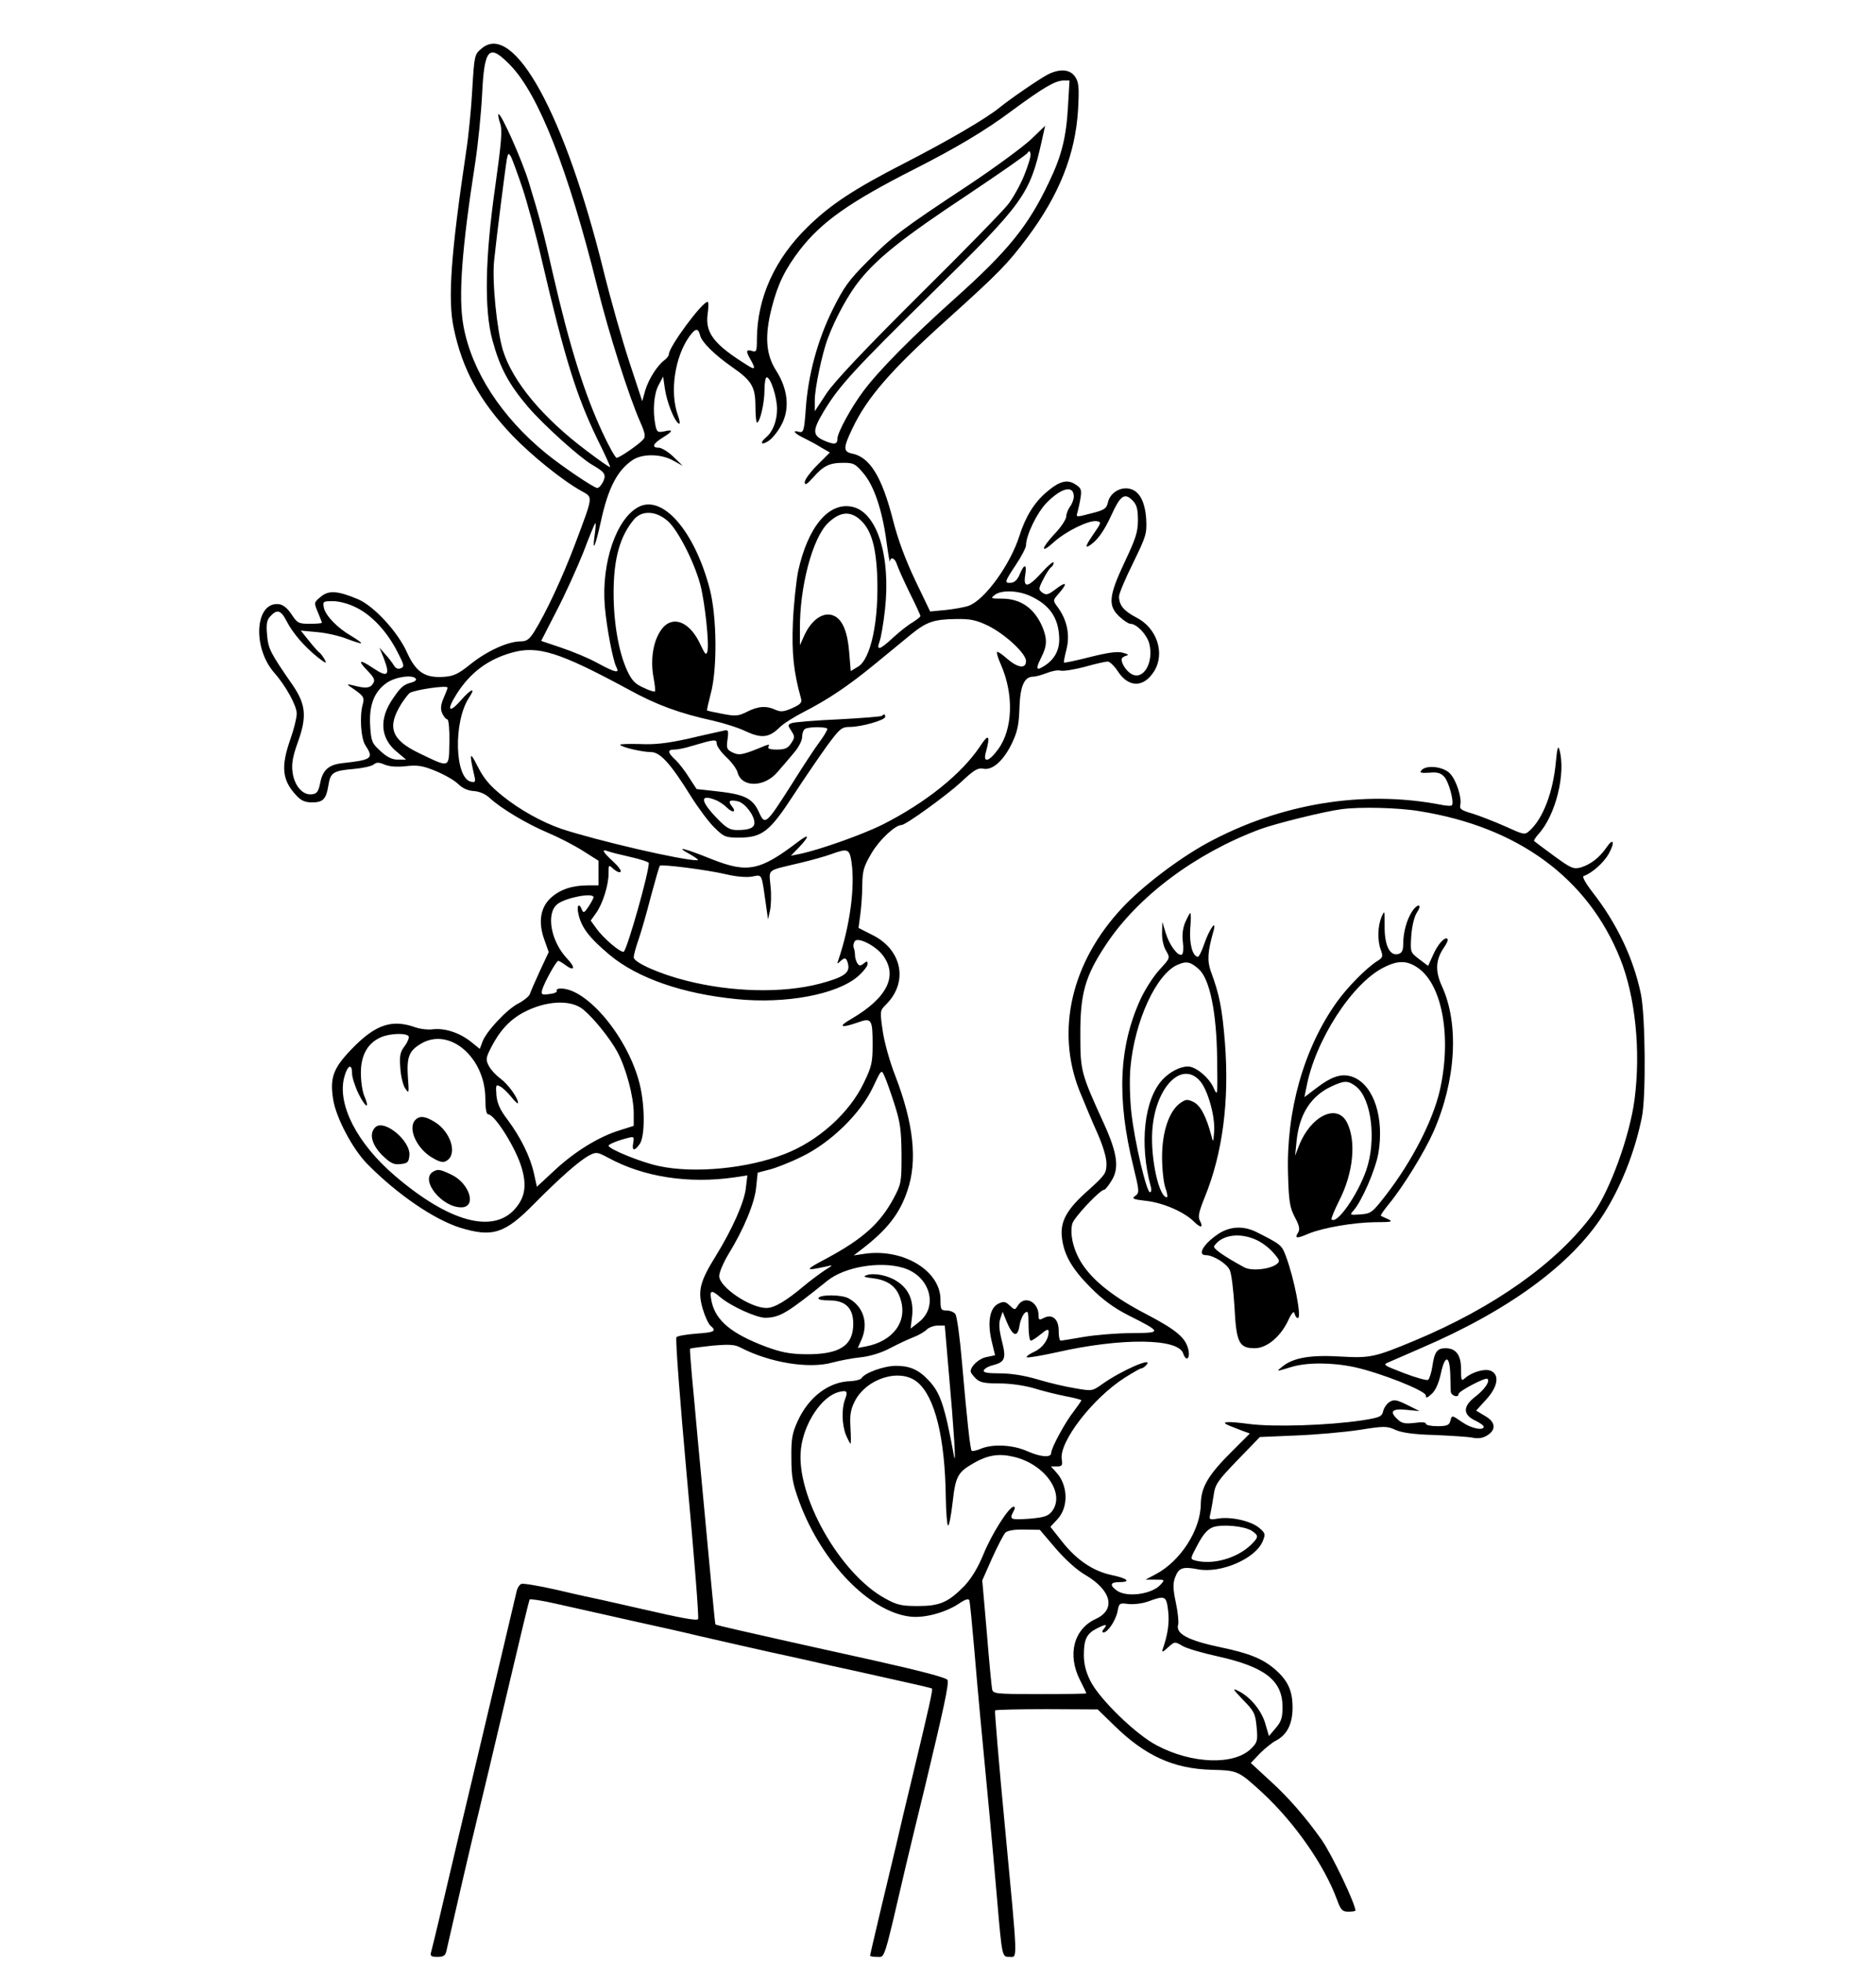 <?xml version="1.0" standalone="no"?>
<!DOCTYPE svg PUBLIC "-//W3C//DTD SVG 20010904//EN"
 "http://www.w3.org/TR/2001/REC-SVG-20010904/DTD/svg10.dtd">
<svg version="1.0" xmlns="http://www.w3.org/2000/svg"
 width="746pt" height="780pt" viewBox="0 0 746 780"
 preserveAspectRatio="xMidYMid meet">
<g transform="translate(0,780) scale(0.1,-0.1)"
fill="#000000" stroke="none">
<path d="M1915 7607 c-28 -23 -29 -27 -37 -163 -4 -76 -15 -186 -24 -244 -61
-409 -74 -589 -50 -703 34 -165 103 -291 233 -428 77 -80 198 -178 275 -221
47 -26 48 -16 -24 -208 -50 -133 -117 -277 -164 -352 -19 -30 -30 -38 -54 -38
-50 0 -133 -38 -197 -89 -51 -41 -68 -49 -109 -52 -74 -5 -110 19 -145 96 -37
83 -132 186 -196 213 -81 34 -117 36 -148 9 -27 -22 -27 -23 -11 -61 9 -21 16
-40 16 -42 0 -2 -22 -4 -48 -4 -45 0 -50 3 -73 38 -16 24 -33 38 -50 40 -94
11 -107 -170 -19 -272 47 -53 90 -132 90 -163 0 -16 -11 -62 -25 -101 -39
-111 -33 -164 23 -224 19 -21 35 -28 63 -28 44 0 56 13 65 68 8 51 19 58 102
65 34 3 69 11 77 17 12 10 22 10 45 0 20 -8 50 -10 85 -6 45 5 66 2 117 -19
34 -14 75 -37 90 -52 17 -17 40 -27 63 -28 23 -2 46 -12 63 -28 44 -41 148
-103 229 -137 43 -18 105 -50 140 -72 l63 -40 0 -49 0 -49 -42 0 c-63 0 -110
-16 -147 -49 -42 -38 -52 -97 -26 -168 l17 -48 -35 -75 c-19 -41 -37 -83 -40
-92 -3 -9 -24 -26 -45 -37 -46 -23 -130 -113 -144 -154 l-10 -27 -36 29 c-46
36 -103 54 -150 49 -19 -3 -52 1 -71 8 -93 33 -158 11 -252 -86 -74 -77 -88
-114 -74 -202 12 -73 78 -198 137 -257 120 -121 264 -219 368 -252 128 -39
177 -24 293 94 104 105 181 173 221 194 27 14 32 13 75 -10 139 -76 318 -104
500 -78 l53 8 -6 -50 c-6 -56 -54 -164 -120 -271 -63 -101 -72 -139 -52 -208
9 -31 23 -61 31 -68 26 -22 17 -27 -56 -32 -39 -3 -74 -9 -79 -14 -5 -5 14
-253 42 -562 28 -304 48 -555 44 -559 -7 -7 -62 3 -231 42 -60 14 -130 29
-155 35 -25 5 -103 22 -174 39 -71 16 -135 27 -143 24 -7 -3 -15 -15 -18 -27
-10 -44 -118 -499 -161 -681 -25 -104 -59 -248 -76 -320 -59 -253 -99 -420
-104 -437 -4 -14 1 -18 25 -18 24 0 32 5 36 23 3 12 19 83 36 157 17 74 46
200 65 280 59 245 71 295 150 630 42 179 78 328 80 331 2 3 50 -4 106 -17 57
-13 193 -43 303 -68 110 -24 229 -51 265 -60 105 -24 279 -64 360 -81 41 -9
113 -25 160 -36 47 -10 156 -34 244 -54 87 -19 160 -36 162 -38 4 -4 -9 -64
-77 -347 -22 -91 -51 -212 -64 -270 -14 -58 -43 -180 -65 -272 -22 -93 -40
-170 -40 -173 0 -3 13 -5 28 -5 32 0 24 -25 116 370 14 58 47 197 75 310 74
309 95 405 89 421 -4 9 -102 35 -294 78 -159 35 -325 72 -369 82 -44 10 -120
27 -168 38 -49 11 -90 21 -92 23 -2 3 -15 141 -71 743 -7 83 -18 195 -23 250
-5 55 -8 101 -7 103 2 2 41 7 87 12 68 6 90 5 113 -7 117 -61 274 -86 366 -60
30 8 82 18 114 21 36 4 82 18 115 36 31 16 73 36 94 44 21 8 45 22 53 31 9 8
28 15 43 15 l28 0 17 -198 c18 -200 29 -368 20 -322 -38 205 -55 254 -102 303
-39 42 -75 57 -129 57 -48 0 -124 -28 -137 -49 -4 -6 -24 -11 -44 -12 -85 -2
-166 -62 -210 -159 -21 -46 -26 -69 -25 -145 0 -77 5 -103 32 -177 89 -240
279 -436 440 -455 57 -7 141 16 195 52 25 17 38 21 41 12 2 -6 11 -97 20 -202
15 -178 24 -273 60 -650 8 -82 21 -233 30 -335 20 -234 20 -230 50 -230 32 0
33 -30 -19 520 -24 250 -41 457 -39 460 3 3 95 5 206 5 l202 -1 66 -64 c122
-120 236 -172 387 -176 105 -3 106 -3 204 -93 125 -116 244 -285 295 -424 15
-41 21 -47 45 -47 15 0 28 2 28 4 0 27 -93 222 -134 281 -62 88 -134 171 -204
234 l-78 72 35 37 c20 20 49 44 65 52 44 23 66 66 66 131 0 67 -18 106 -67
150 -50 44 -104 66 -219 90 -129 27 -180 54 -169 90 3 9 -1 49 -9 87 -12 56
-12 77 -3 101 14 38 30 44 91 32 91 -17 228 42 257 111 12 29 11 33 -14 54
-32 27 -111 45 -162 37 -36 -6 -38 -5 -32 18 3 13 9 46 13 73 6 45 15 58 95
141 l89 92 142 6 c79 3 192 13 252 22 101 16 111 16 146 0 25 -11 73 -18 156
-20 65 -3 134 -7 152 -11 22 -4 40 -1 57 10 36 23 32 53 -10 77 l-35 21 40 44
c45 49 54 96 21 113 -22 12 -75 -2 -104 -27 -16 -14 -17 -12 -17 35 0 56 -20
83 -62 83 -33 0 -44 -15 -52 -72 -4 -26 -12 -50 -17 -54 -6 -3 -49 9 -96 27
-85 33 -86 33 -57 45 16 7 72 31 124 54 348 149 598 332 725 530 70 109 126
249 154 388 17 80 14 406 -4 491 -30 143 -96 281 -193 405 -27 35 -41 61 -35
63 33 11 80 53 100 88 27 49 19 67 -10 24 -27 -39 -62 -66 -102 -78 -28 -7
-38 -3 -105 46 -41 30 -77 57 -79 59 -3 2 5 14 16 27 69 74 111 243 84 337 -5
18 -9 5 -14 -50 -11 -119 -51 -225 -105 -273 -19 -17 -22 -16 -97 18 -43 19
-102 42 -131 51 -42 12 -51 18 -47 33 7 29 -16 101 -42 127 -27 27 -95 34
-113 11 -8 -9 -1 -11 32 -9 32 3 46 -1 60 -17 17 -19 39 -98 30 -112 -2 -4
-23 -3 -46 2 -307 59 -637 5 -928 -153 -115 -63 -259 -173 -338 -258 -201
-215 -264 -485 -170 -725 20 -49 52 -126 72 -170 22 -50 36 -96 36 -121 0 -38
-5 -45 -70 -104 -88 -77 -115 -126 -107 -191 8 -69 41 -125 116 -200 46 -46
91 -79 146 -107 137 -69 137 -71 15 -72 -58 0 -143 -7 -190 -15 -47 -8 -88
-15 -92 -15 -5 0 -8 18 -8 40 0 46 -26 68 -60 50 -17 -9 -20 -8 -20 10 0 55
-56 82 -82 40 -12 -19 -13 -19 -33 0 -17 16 -24 17 -45 7 -34 -17 -44 -72 -27
-147 l14 -58 -33 -7 c-30 -5 -64 -36 -64 -57 0 -5 9 -17 20 -28 16 -16 33 -20
94 -20 44 0 99 -8 137 -19 35 -11 92 -25 127 -32 34 -6 62 -14 62 -16 0 -3
-14 -22 -30 -44 -33 -41 -90 -146 -90 -166 0 -19 -42 -16 -96 8 -56 25 -135
29 -182 10 -18 -8 -35 -11 -38 -9 -6 7 -19 127 -39 357 -8 95 -20 180 -26 187
-6 8 -22 14 -35 14 -22 0 -24 4 -24 43 0 114 -145 203 -298 183 l-47 -7 30 23
c102 78 153 142 184 236 40 118 24 265 -48 453 -23 58 -45 138 -51 182 -11 77
-11 79 13 103 91 90 64 220 -56 278 l-53 27 7 52 c4 29 8 82 8 119 1 58 6 74
38 128 31 52 93 110 118 110 17 0 182 120 236 170 52 49 67 58 89 54 37 -8 82
33 115 103 21 44 27 73 29 139 3 88 19 124 56 124 10 0 33 7 52 14 19 8 44 13
55 10 12 -3 55 4 97 15 42 12 83 21 91 21 8 0 27 -18 41 -40 43 -65 103 -64
144 2 44 72 10 172 -71 213 -50 26 -69 49 -69 84 0 11 25 71 56 133 52 107 55
116 52 175 -5 73 -30 116 -72 121 -36 5 -73 -21 -80 -55 -6 -25 -14 -31 -67
-44 -60 -16 -61 -16 -54 5 3 12 9 37 12 57 5 32 2 39 -20 53 -33 22 -65 13
-116 -31 -48 -41 -83 -97 -107 -173 -36 -114 -137 -254 -201 -278 -16 -6 -56
-13 -91 -17 l-63 -6 -59 123 c-39 82 -69 162 -89 241 -44 172 -92 250 -163
264 -35 7 -35 23 1 98 59 125 154 234 381 438 201 181 238 219 315 322 128
171 191 332 202 507 5 90 3 111 -11 132 -20 31 -61 34 -109 10 -34 -18 -144
-93 -190 -130 -53 -44 -204 -132 -379 -222 -201 -103 -295 -165 -385 -253
-132 -128 -202 -283 -203 -447 0 -49 -2 -53 -20 -47 -23 7 -25 -1 -5 -35 21
-37 18 -42 -13 -22 -132 82 -168 128 -158 203 4 27 4 49 0 49 -22 0 -154 -179
-154 -208 0 -6 -8 -17 -18 -24 -28 -21 -62 -74 -76 -120 l-12 -43 -51 155
c-28 85 -74 247 -102 360 -154 625 -358 997 -486 887z m115 -67 c112 -116 229
-413 345 -880 46 -186 126 -436 171 -538 19 -43 22 -58 12 -69 -16 -19 -94
-73 -106 -73 -5 0 -30 44 -55 98 -73 156 -132 345 -198 632 -36 161 -54 228
-96 365 -27 89 -112 279 -121 271 -2 -3 1 -19 7 -37 9 -26 5 -75 -20 -253 -40
-280 -44 -487 -11 -608 30 -110 64 -174 142 -266 62 -72 205 -201 255 -230 50
-29 56 -38 44 -66 -7 -14 -17 -26 -24 -26 -13 0 -139 85 -203 137 -178 145
-296 327 -329 507 -21 115 -7 305 47 651 11 72 23 192 27 268 9 187 27 206
113 117z m2217 -162 c-7 -124 -25 -197 -76 -303 -82 -173 -162 -272 -372 -460
-171 -153 -302 -285 -365 -369 -49 -65 -104 -166 -104 -190 0 -23 -12 -25 -52
-8 -48 21 -48 40 -2 117 61 101 119 164 432 472 363 356 387 390 434 600 l14
63 -56 -54 c-31 -29 -143 -112 -250 -183 -265 -175 -302 -203 -401 -303 -73
-73 -94 -102 -138 -191 -60 -121 -98 -261 -107 -397 -6 -84 -9 -93 -26 -89
-31 9 -19 -7 20 -25 20 -10 52 -27 69 -38 l33 -19 -50 -50 c-28 -28 -50 -58
-50 -68 1 -14 8 -9 33 18 41 47 65 59 121 59 40 0 48 -4 79 -41 42 -49 75
-145 92 -271 7 -51 13 -87 14 -80 2 20 19 14 27 -10 4 -13 26 -63 50 -112 24
-48 44 -91 44 -95 0 -4 -15 -15 -32 -26 -18 -10 -54 -39 -81 -64 -50 -46 -63
-49 -49 -10 5 13 15 69 21 124 24 213 -31 388 -129 410 -94 21 -177 -79 -216
-255 -8 -41 -18 -133 -21 -205 -5 -122 3 -197 32 -301 5 -17 -1 -24 -34 -39
-34 -15 -46 -16 -67 -7 -36 17 -69 15 -114 -8 -34 -17 -45 -18 -97 -8 -32 6
-59 12 -61 13 -2 2 5 31 14 66 27 98 25 308 -4 419 -60 228 -186 374 -282 325
-89 -46 -149 -222 -135 -395 7 -83 32 -215 46 -242 14 -26 -3 -23 -75 16 -34
19 -99 46 -144 61 l-80 27 62 121 c35 67 82 172 106 232 23 61 44 112 47 115
3 3 2 -17 -2 -45 -11 -77 2 -50 24 50 29 135 66 206 128 247 39 25 112 24 160
-3 l38 -21 -37 36 c-21 20 -47 36 -58 36 -30 0 -24 16 15 40 42 26 44 34 6 25
-26 -5 -29 -3 -35 26 -11 56 -6 123 13 158 l18 34 7 -49 c8 -53 37 -127 55
-138 6 -4 5 10 -4 35 -32 91 -12 229 46 311 25 34 35 35 43 5 6 -27 57 -77
127 -126 78 -54 93 -79 93 -156 0 -36 3 -65 6 -65 12 0 30 77 30 129 0 28 4
51 9 51 15 0 41 -78 41 -126 0 -47 -17 -91 -44 -113 -28 -24 -17 -33 13 -12
16 12 39 42 51 67 31 62 22 138 -22 208 -43 66 -48 139 -19 253 24 94 53 153
112 230 86 111 198 190 454 320 164 83 285 155 385 230 129 95 175 122 209
123 l24 0 -6 -102z m-175 -277 c-16 -39 -45 -90 -63 -113 -18 -24 -177 -187
-355 -363 -220 -219 -336 -342 -368 -390 l-46 -70 0 45 c0 45 30 189 52 245
30 81 83 177 126 230 72 90 174 171 429 340 127 85 235 160 239 167 7 10 9 9
12 -4 2 -9 -10 -48 -26 -87z m-1996 -44 c19 -56 55 -188 79 -293 91 -390 137
-537 220 -709 30 -60 53 -111 51 -112 -2 -2 -43 27 -92 64 -175 131 -295 275
-334 400 -24 79 -44 276 -35 358 11 106 46 379 51 405 5 22 6 23 16 7 5 -10
25 -64 44 -120z m2194 -1231 c0 -11 -7 -30 -15 -40 -8 -11 -15 -29 -15 -39 0
-11 -20 -42 -45 -68 -56 -60 -59 -84 -4 -34 48 43 139 88 170 83 20 -3 19 -6
-16 -56 -24 -35 -30 -50 -18 -44 33 18 62 57 93 125 35 77 52 89 83 58 17 -17
22 -33 22 -79 0 -48 -9 -74 -53 -167 -63 -134 -67 -173 -21 -216 17 -16 37
-29 44 -29 25 0 65 -42 75 -78 19 -74 -22 -148 -70 -122 -20 11 -40 40 -40 59
0 5 8 11 18 14 12 3 9 6 -13 12 -21 6 -58 1 -130 -17 -55 -14 -102 -24 -104
-22 -2 1 3 25 10 53 14 56 3 113 -32 163 -24 33 -24 29 6 64 32 38 24 43 -18
11 -29 -22 -37 -24 -52 -13 -16 12 -16 15 4 54 11 22 25 43 31 47 5 3 10 12
10 18 -1 7 -23 -12 -50 -42 -53 -58 -72 -60 -63 -6 7 44 -4 45 -22 2 -8 -21
-21 -33 -34 -34 -28 -2 -27 3 19 72 22 33 40 68 40 77 0 39 43 129 81 168 59
61 109 73 109 26z m-1615 -97 c41 -36 106 -164 130 -254 18 -70 36 -235 28
-265 -5 -17 -9 -12 -28 28 -39 85 -102 115 -146 70 -39 -42 -55 -123 -40 -203
5 -27 8 -52 5 -54 -2 -2 -23 4 -45 15 -34 15 -47 29 -66 70 -33 73 -53 188
-53 307 0 138 26 227 82 293 32 36 87 33 133 -7z m758 11 c48 -38 69 -101 75
-223 8 -184 -25 -339 -77 -368 l-28 -17 -6 73 c-6 79 -25 128 -57 145 -41 22
-91 -10 -121 -75 l-18 -40 0 62 c-2 168 50 365 112 424 44 42 82 48 120 19z
m683 -309 c77 -35 113 -86 116 -166 2 -47 -17 -85 -57 -111 -35 -23 -38 -15
-15 31 24 47 25 74 5 123 -32 74 -86 112 -161 112 -44 0 -46 1 -28 15 26 20
91 18 140 -4z m-2678 -47 c62 -31 123 -97 163 -177 27 -52 28 -58 12 -64 -11
-4 -20 0 -27 12 -6 10 -21 30 -34 44 l-23 26 16 -39 c28 -72 18 -82 -43 -41
-52 35 -62 31 -22 -10 28 -29 33 -39 23 -53 -11 -18 -29 -20 -78 -7 -30 7 -30
7 8 -19 33 -24 36 -30 30 -54 -14 -48 -8 -138 10 -165 34 -52 27 -58 -91 -71
-55 -6 -79 -27 -89 -80 -7 -34 -13 -42 -34 -44 -36 -4 -70 36 -76 91 -4 32 2
63 22 118 36 100 31 149 -21 225 -90 130 -97 144 -102 200 -4 43 -1 59 13 74
27 29 42 25 65 -20 25 -48 69 -99 122 -142 33 -26 39 -28 29 -10 -6 11 -15 23
-20 27 -5 3 -24 24 -42 47 l-33 41 65 -6 c36 -3 89 -15 119 -27 29 -11 54 -19
56 -17 2 2 -15 14 -38 28 -56 32 -104 82 -110 113 -5 25 -3 26 36 26 25 0 63
-10 94 -26z m2510 -71 c69 -34 152 -111 152 -141 0 -32 -32 -28 -75 9 -20 18
-38 30 -40 27 -3 -3 4 -25 15 -50 52 -118 48 -257 -11 -337 -37 -51 -62 -56
-48 -9 18 65 10 73 -23 22 -73 -110 -216 -225 -388 -312 -80 -40 -252 -101
-330 -117 l-35 -7 33 34 c43 46 41 56 -5 21 -151 -115 -200 -125 -342 -69
-112 45 -148 53 -91 22 25 -14 40 -25 34 -26 -56 -2 -400 78 -542 125 -76 26
-166 76 -234 131 -51 41 -74 69 -98 116 -32 64 -35 57 -14 -35 6 -25 4 -28
-12 -25 -66 12 -72 239 -9 334 29 44 9 37 -34 -12 -47 -53 -56 -37 -15 27 53
84 123 137 218 164 104 30 190 3 467 -147 111 -61 202 -94 334 -123 44 -10
104 -29 132 -43 61 -28 92 -25 133 16 15 15 58 42 95 61 96 49 177 103 283
190 51 42 116 95 145 119 62 50 90 60 180 61 55 1 79 -4 125 -26z m-2274 -212
c3 -5 -6 -12 -20 -15 -29 -8 -40 -17 -70 -61 -58 -82 -52 -160 14 -214 l37
-31 -33 0 c-23 0 -43 10 -69 34 -34 31 -37 38 -41 100 -5 83 16 137 67 172 36
24 104 33 115 15z m126 -35 c0 -2 -7 -21 -16 -41 -12 -29 -13 -44 -5 -62 6
-13 15 -23 20 -23 5 0 9 -40 8 -90 -2 -106 4 -104 -121 -44 -110 53 -128 103
-70 196 13 20 28 39 33 43 22 13 151 32 151 21z m3865 -491 c393 -63 670 -267
798 -587 60 -150 82 -365 57 -558 -19 -147 -99 -366 -166 -457 -143 -194 -393
-371 -709 -503 -159 -66 -176 -70 -296 -63 -117 7 -185 -5 -227 -38 -29 -23
-30 -23 32 -4 62 19 161 19 251 0 102 -22 285 -94 285 -113 0 -12 5 -10 24 7
15 14 28 44 36 82 16 73 34 72 37 -2 1 -30 2 -62 2 -71 1 -17 31 -27 31 -10 0
11 108 68 115 60 11 -10 -12 -43 -50 -72 -48 -37 -48 -70 0 -93 19 -9 35 -20
35 -25 0 -17 -49 -7 -84 17 -44 30 -42 30 -49 5 -4 -16 -14 -20 -51 -20 -25 0
-46 4 -46 10 0 6 -18 7 -45 3 -36 -4 -50 -2 -65 12 -37 33 -26 46 33 40 l52
-5 -50 25 c-43 21 -52 22 -70 11 -11 -7 -22 -24 -25 -37 -5 -21 -14 -25 -85
-36 -135 -20 -351 -27 -449 -14 -90 12 -118 9 -75 -8 13 -5 36 -14 51 -20 l28
-10 -68 -68 c-98 -97 -126 -145 -127 -213 -1 -103 -81 -227 -180 -279 l-40
-21 39 0 c38 0 39 0 21 -20 -34 -38 -133 -52 -173 -24 -30 21 -28 34 8 34 50
0 34 15 -29 28 -75 16 -140 60 -199 135 l-45 57 27 29 c46 48 44 137 -5 189
l-20 22 24 0 c20 0 23 4 19 29 -10 70 124 243 251 324 32 20 61 37 66 37 5 0
14 7 21 15 26 32 -103 -25 -176 -77 -41 -29 -41 -29 -110 -17 -38 6 -105 22
-148 35 -50 15 -105 24 -149 24 -49 0 -68 3 -65 12 3 7 18 16 35 20 50 13 55
27 37 97 -11 44 -13 70 -6 89 l9 27 17 -42 c24 -56 42 -62 50 -14 3 21 13 44
21 51 13 11 15 5 15 -49 0 -33 4 -61 9 -61 5 0 23 12 40 26 23 19 31 22 31 10
0 -31 -23 -64 -57 -80 -20 -9 -33 -19 -30 -22 3 -3 57 6 120 20 256 58 483 56
502 -5 11 -33 28 -22 21 13 -10 49 -47 80 -167 143 -128 66 -213 133 -257 202
-33 51 -49 116 -38 158 6 24 110 135 127 135 4 0 17 16 29 36 31 49 24 107
-29 224 -93 204 -95 212 -95 355 -1 165 19 235 103 361 126 190 354 361 611
457 62 23 260 72 325 80 74 10 228 6 310 -8z m-3138 -182 c40 -9 73 -20 73
-24 0 -40 -83 -333 -99 -352 -9 -9 -83 53 -111 94 l-21 29 22 31 c26 37 49
110 49 157 0 35 0 35 20 17 11 -10 23 -15 28 -11 4 4 -10 23 -31 42 -40 37
-47 50 -20 40 10 -4 50 -14 90 -23z m879 -20 c15 -100 -7 -258 -53 -392 -5
-13 -3 -14 8 -3 19 18 26 15 32 -14 6 -33 -20 -50 -114 -75 -146 -38 -348 -34
-529 12 -108 27 -210 73 -210 93 0 9 9 42 20 73 11 32 33 109 49 172 17 62 32
116 35 119 7 7 188 -16 264 -34 37 -9 80 -13 102 -9 43 7 37 19 57 -120 l7
-50 8 35 c4 19 6 63 2 97 -6 70 -18 60 116 92 47 11 103 27 125 35 66 24 73
22 81 -31z m-1026 -140 c0 -5 -9 -21 -20 -38 -16 -24 -20 -26 -26 -12 -11 30
-22 18 -14 -16 12 -55 43 -95 125 -164 111 -92 290 -154 503 -175 196 -20 398
18 482 89 22 19 40 42 40 50 0 13 -3 13 -16 2 -13 -10 -17 -10 -25 2 -5 8 -9
22 -9 31 0 9 -2 22 -5 30 -3 7 -1 19 4 26 11 18 80 -16 110 -54 64 -82 20
-171 -124 -255 -54 -31 -43 -38 26 -14 55 20 59 13 59 -89 0 -70 -4 -87 -35
-151 -57 -120 -182 -232 -315 -283 -148 -58 -360 -78 -499 -48 -69 14 -201 68
-201 81 0 6 37 21 77 31 24 6 25 5 21 -20 -6 -32 5 -34 26 -4 21 30 21 151 0
237 -45 184 -208 381 -314 381 -12 0 -19 -4 -16 -9 3 -5 -10 -11 -29 -13 -31
-4 -34 -2 -29 17 9 30 56 115 64 115 3 0 15 -7 26 -15 38 -29 45 -14 10 23
-66 69 -86 182 -39 218 34 26 143 46 143 27z m-40 -447 c41 -34 105 -113 135
-168 34 -63 65 -177 65 -244 l0 -50 -57 -18 c-84 -26 -180 -86 -259 -160 l-69
-64 -12 54 c-15 67 -53 143 -105 213 -30 39 -41 65 -44 97 -3 41 -2 44 16 34
10 -5 30 -25 44 -42 14 -18 26 -28 26 -23 0 20 -39 74 -70 97 -18 13 -38 35
-46 50 -13 25 -12 32 7 70 35 69 74 112 129 142 89 48 190 54 240 12z m-695
-106 c3 -5 -4 -23 -16 -39 -18 -24 -21 -39 -17 -88 2 -32 11 -69 20 -81 14
-21 15 -19 10 46 -5 79 4 104 51 132 113 69 256 -53 257 -217 0 -40 4 -63 11
-63 25 0 103 -122 130 -202 25 -76 19 -126 -23 -174 -88 -100 -263 -52 -477
131 -151 129 -231 284 -202 393 13 48 31 56 31 14 0 -15 12 -52 26 -81 28 -56
46 -63 23 -9 -8 18 -14 60 -14 93 0 70 27 118 79 141 36 16 102 18 111 4z
m1932 -270 c23 -72 27 -102 28 -200 0 -111 -1 -117 -32 -175 -54 -100 -123
-161 -266 -238 -89 -47 -89 -51 -1 -32 28 7 28 6 -6 -15 -19 -13 -55 -39 -80
-60 -75 -63 -121 -90 -152 -90 -65 0 -188 83 -188 127 0 14 16 52 35 84 63
102 107 209 112 270 l6 57 46 12 c25 6 84 29 130 52 114 55 233 171 282 275
34 72 34 72 46 45 7 -15 25 -65 40 -112z m33 -650 c108 -31 144 -155 63 -217
l-32 -25 6 49 c7 62 -13 109 -60 139 -36 24 -92 35 -122 24 -14 -5 -8 -8 27
-12 57 -7 93 -32 108 -80 31 -90 -27 -170 -137 -191 l-32 -6 16 36 c27 65 5
131 -54 162 -27 14 -110 15 -118 1 -4 -6 13 -10 43 -10 64 0 95 -30 95 -93 0
-87 -54 -122 -188 -121 -64 1 -97 7 -162 31 -134 51 -196 102 -213 177 -10 47
-3 51 34 19 44 -37 146 -83 181 -82 57 2 83 17 246 148 68 54 206 78 299 51z
m58 -455 c70 -58 110 -221 113 -459 1 -59 5 -108 9 -111 4 -2 12 39 18 91 12
106 20 121 87 159 53 30 97 37 153 24 127 -28 211 -148 154 -219 -15 -18 -31
-23 -90 -28 -75 -5 -79 -3 -62 29 7 12 7 19 1 19 -19 0 -89 -111 -121 -191
-22 -53 -47 -94 -75 -124 -64 -65 -97 -80 -185 -80 -65 0 -83 4 -130 30 -181
99 -357 411 -335 595 12 103 83 209 151 226 32 8 37 3 24 -30 -14 -39 -12
-101 4 -141 8 -19 17 -35 18 -35 2 0 2 28 0 63 -3 51 0 72 17 106 47 92 181
133 249 76z m1330 -591 c28 -19 28 -25 -5 -57 -56 -53 -151 -79 -220 -61 -21
6 -21 6 10 64 23 43 40 61 62 69 37 12 123 4 153 -15z m-780 -70 c38 -44 85
-87 119 -106 103 -61 121 -137 41 -174 -88 -40 -115 -142 -63 -244 14 -27 25
-51 25 -52 0 -2 -83 -3 -185 -3 -178 0 -186 1 -190 20 -2 11 -12 113 -21 226
l-18 206 39 88 c22 49 46 94 53 102 9 8 36 13 75 12 l62 -1 63 -74z m447 -247
c6 -47 -1 -96 -22 -155 -4 -12 2 -10 21 8 27 24 27 25 59 6 17 -10 80 -28 139
-41 189 -42 258 -96 258 -202 0 -41 -5 -58 -27 -83 l-27 -32 -14 48 c-15 53
-59 107 -107 131 -26 13 -24 9 18 -35 44 -45 49 -54 54 -108 5 -54 3 -61 -21
-85 -67 -68 -237 -62 -376 12 -83 43 -228 184 -264 256 -18 36 -26 68 -26 103
0 62 11 85 50 105 37 19 46 19 30 0 -8 -9 -8 -15 -2 -15 17 0 49 48 56 84 6
33 8 34 44 29 20 -2 55 2 77 10 68 25 73 23 80 -36z"/>
<path d="M3507 4954 c-3 -3 -81 -9 -174 -14 -92 -4 -176 -11 -185 -15 -16 -6
-16 -9 -1 -31 14 -22 14 -26 -1 -49 -13 -20 -25 -25 -57 -25 -28 0 -38 4 -33
12 5 8 2 9 -12 4 -92 -38 -103 -40 -130 -28 -24 12 -26 17 -21 52 5 37 3 40
-16 35 -12 -3 -74 -16 -137 -31 -86 -19 -135 -25 -197 -22 -44 1 -79 0 -77 -3
6 -10 88 -29 123 -29 36 0 78 -46 158 -175 31 -49 74 -107 96 -127 35 -35 43
-38 95 -38 93 0 123 24 218 170 45 69 106 158 135 198 49 66 56 72 89 72 45 0
140 27 140 40 0 11 -4 13 -13 4z m-217 -52 c0 -5 -14 -29 -32 -53 -18 -24 -68
-100 -111 -169 -100 -157 -105 -162 -128 -111 -25 56 -56 72 -159 84 l-90 10
-30 46 c-16 26 -41 58 -55 71 -31 29 -32 40 -2 40 12 0 42 6 67 14 91 27 100
28 100 10 0 -10 17 -34 38 -54 22 -20 42 -48 45 -61 16 -61 107 -60 159 2 18
21 48 55 65 76 19 22 33 49 33 65 0 14 6 29 13 31 21 9 87 7 87 -1z m-446
-282 c14 -5 35 -19 46 -30 24 -24 40 -19 20 5 -17 21 -8 27 25 19 28 -7 65
-56 65 -85 0 -20 -20 -29 -68 -29 -30 0 -44 8 -84 50 -63 66 -65 94 -4 70z"/>
<path d="M5615 4176 c-21 -32 -35 -83 -35 -127 0 -28 -5 -38 -20 -42 -34 -9
-55 36 -54 113 0 61 0 63 -12 35 -16 -37 -17 -95 -3 -132 9 -25 8 -30 -13 -43
-46 -29 -121 -106 -163 -165 -131 -184 -201 -433 -193 -685 3 -107 7 -131 27
-169 19 -36 21 -49 12 -63 -14 -22 -4 -23 44 -2 57 23 177 44 263 45 66 0 73
2 52 12 -14 6 -27 12 -29 14 -2 1 12 22 31 45 58 70 143 209 178 288 90 204
103 429 34 579 -28 61 -25 106 8 154 11 16 18 31 14 34 -10 11 -39 -21 -58
-65 l-19 -42 -36 27 c-35 27 -35 27 -31 93 3 39 12 77 23 93 10 15 13 27 6 27
-6 0 -18 -11 -26 -24z m25 -225 c97 -69 133 -279 85 -488 -28 -120 -111 -281
-213 -413 -55 -71 -60 -75 -102 -78 -42 -3 -44 -3 -28 15 33 37 87 161 99 227
24 141 -17 269 -98 303 -44 18 -85 6 -150 -44 l-46 -35 8 39 c34 185 182 415
308 477 57 29 93 28 137 -3z m-247 -471 c61 -49 81 -213 40 -332 -35 -100
-117 -217 -138 -196 -3 2 11 36 30 74 57 111 69 238 31 312 -40 77 -145 25
-191 -94 l-15 -39 6 60 c11 106 57 178 139 216 51 24 66 24 98 -1z"/>
<path d="M4713 4133 c-10 -24 -13 -52 -9 -80 3 -23 1 -45 -4 -48 -15 -9 -49
36 -64 84 l-14 46 -1 -43 c-1 -25 6 -56 16 -72 17 -29 16 -29 -26 -75 -24 -26
-58 -79 -76 -118 -86 -189 -95 -394 -28 -665 24 -98 24 -104 8 -116 -16 -11
-11 -14 41 -20 68 -7 152 -44 190 -81 29 -29 41 -27 25 3 -8 15 -3 36 20 93
71 174 98 382 80 614 -11 136 -22 192 -56 283 -15 43 -13 79 11 162 13 49 -18
4 -37 -52 -10 -29 -21 -52 -26 -52 -21 3 -34 52 -30 112 3 34 3 62 0 62 -2 0
-11 -17 -20 -37z m54 -186 c44 -39 71 -173 73 -357 2 -150 2 -150 -14 -115
-18 41 -71 85 -102 85 -31 0 -72 -21 -101 -52 -73 -78 -93 -256 -47 -425 4
-13 2 -23 -3 -23 -14 0 -61 200 -74 316 -6 54 -8 134 -4 177 16 186 103 376
189 412 34 15 51 11 83 -18z m6 -446 c31 -37 60 -142 55 -201 -3 -43 -4 -43
-11 -15 -20 76 -43 120 -71 134 -25 12 -31 11 -55 -6 -43 -33 -70 -114 -70
-213 0 -47 6 -102 13 -122 8 -21 10 -38 6 -38 -31 0 -65 152 -58 264 11 173
118 283 191 197z"/>
<path d="M4844 2894 c-59 -40 -84 -84 -49 -84 29 0 83 -33 95 -59 7 -14 15
-81 19 -147 7 -141 18 -164 80 -164 48 0 101 44 132 107 15 33 24 43 27 31 2
-10 8 -18 13 -18 16 0 -14 157 -48 247 -16 43 -20 46 -115 94 -53 27 -107 24
-154 -7z m151 -23 c23 -10 53 -33 69 -52 26 -30 27 -34 11 -46 -29 -20 -100
-27 -128 -11 -81 44 -125 75 -119 84 30 45 101 55 167 25z"/>
<path d="M1652 3348 c-33 -33 6 -118 71 -153 28 -16 41 -18 54 -9 43 27 15
115 -49 154 -38 23 -59 25 -76 8z"/>
<path d="M1492 3318 c-25 -25 -14 -68 27 -110 33 -32 46 -39 73 -36 29 3 33 7
36 34 6 58 -101 147 -136 112z"/>
<path d="M1721 3141 c-51 -33 36 -141 113 -141 63 0 34 95 -39 130 -46 22 -54
23 -74 11z"/>
</g>
</svg>
